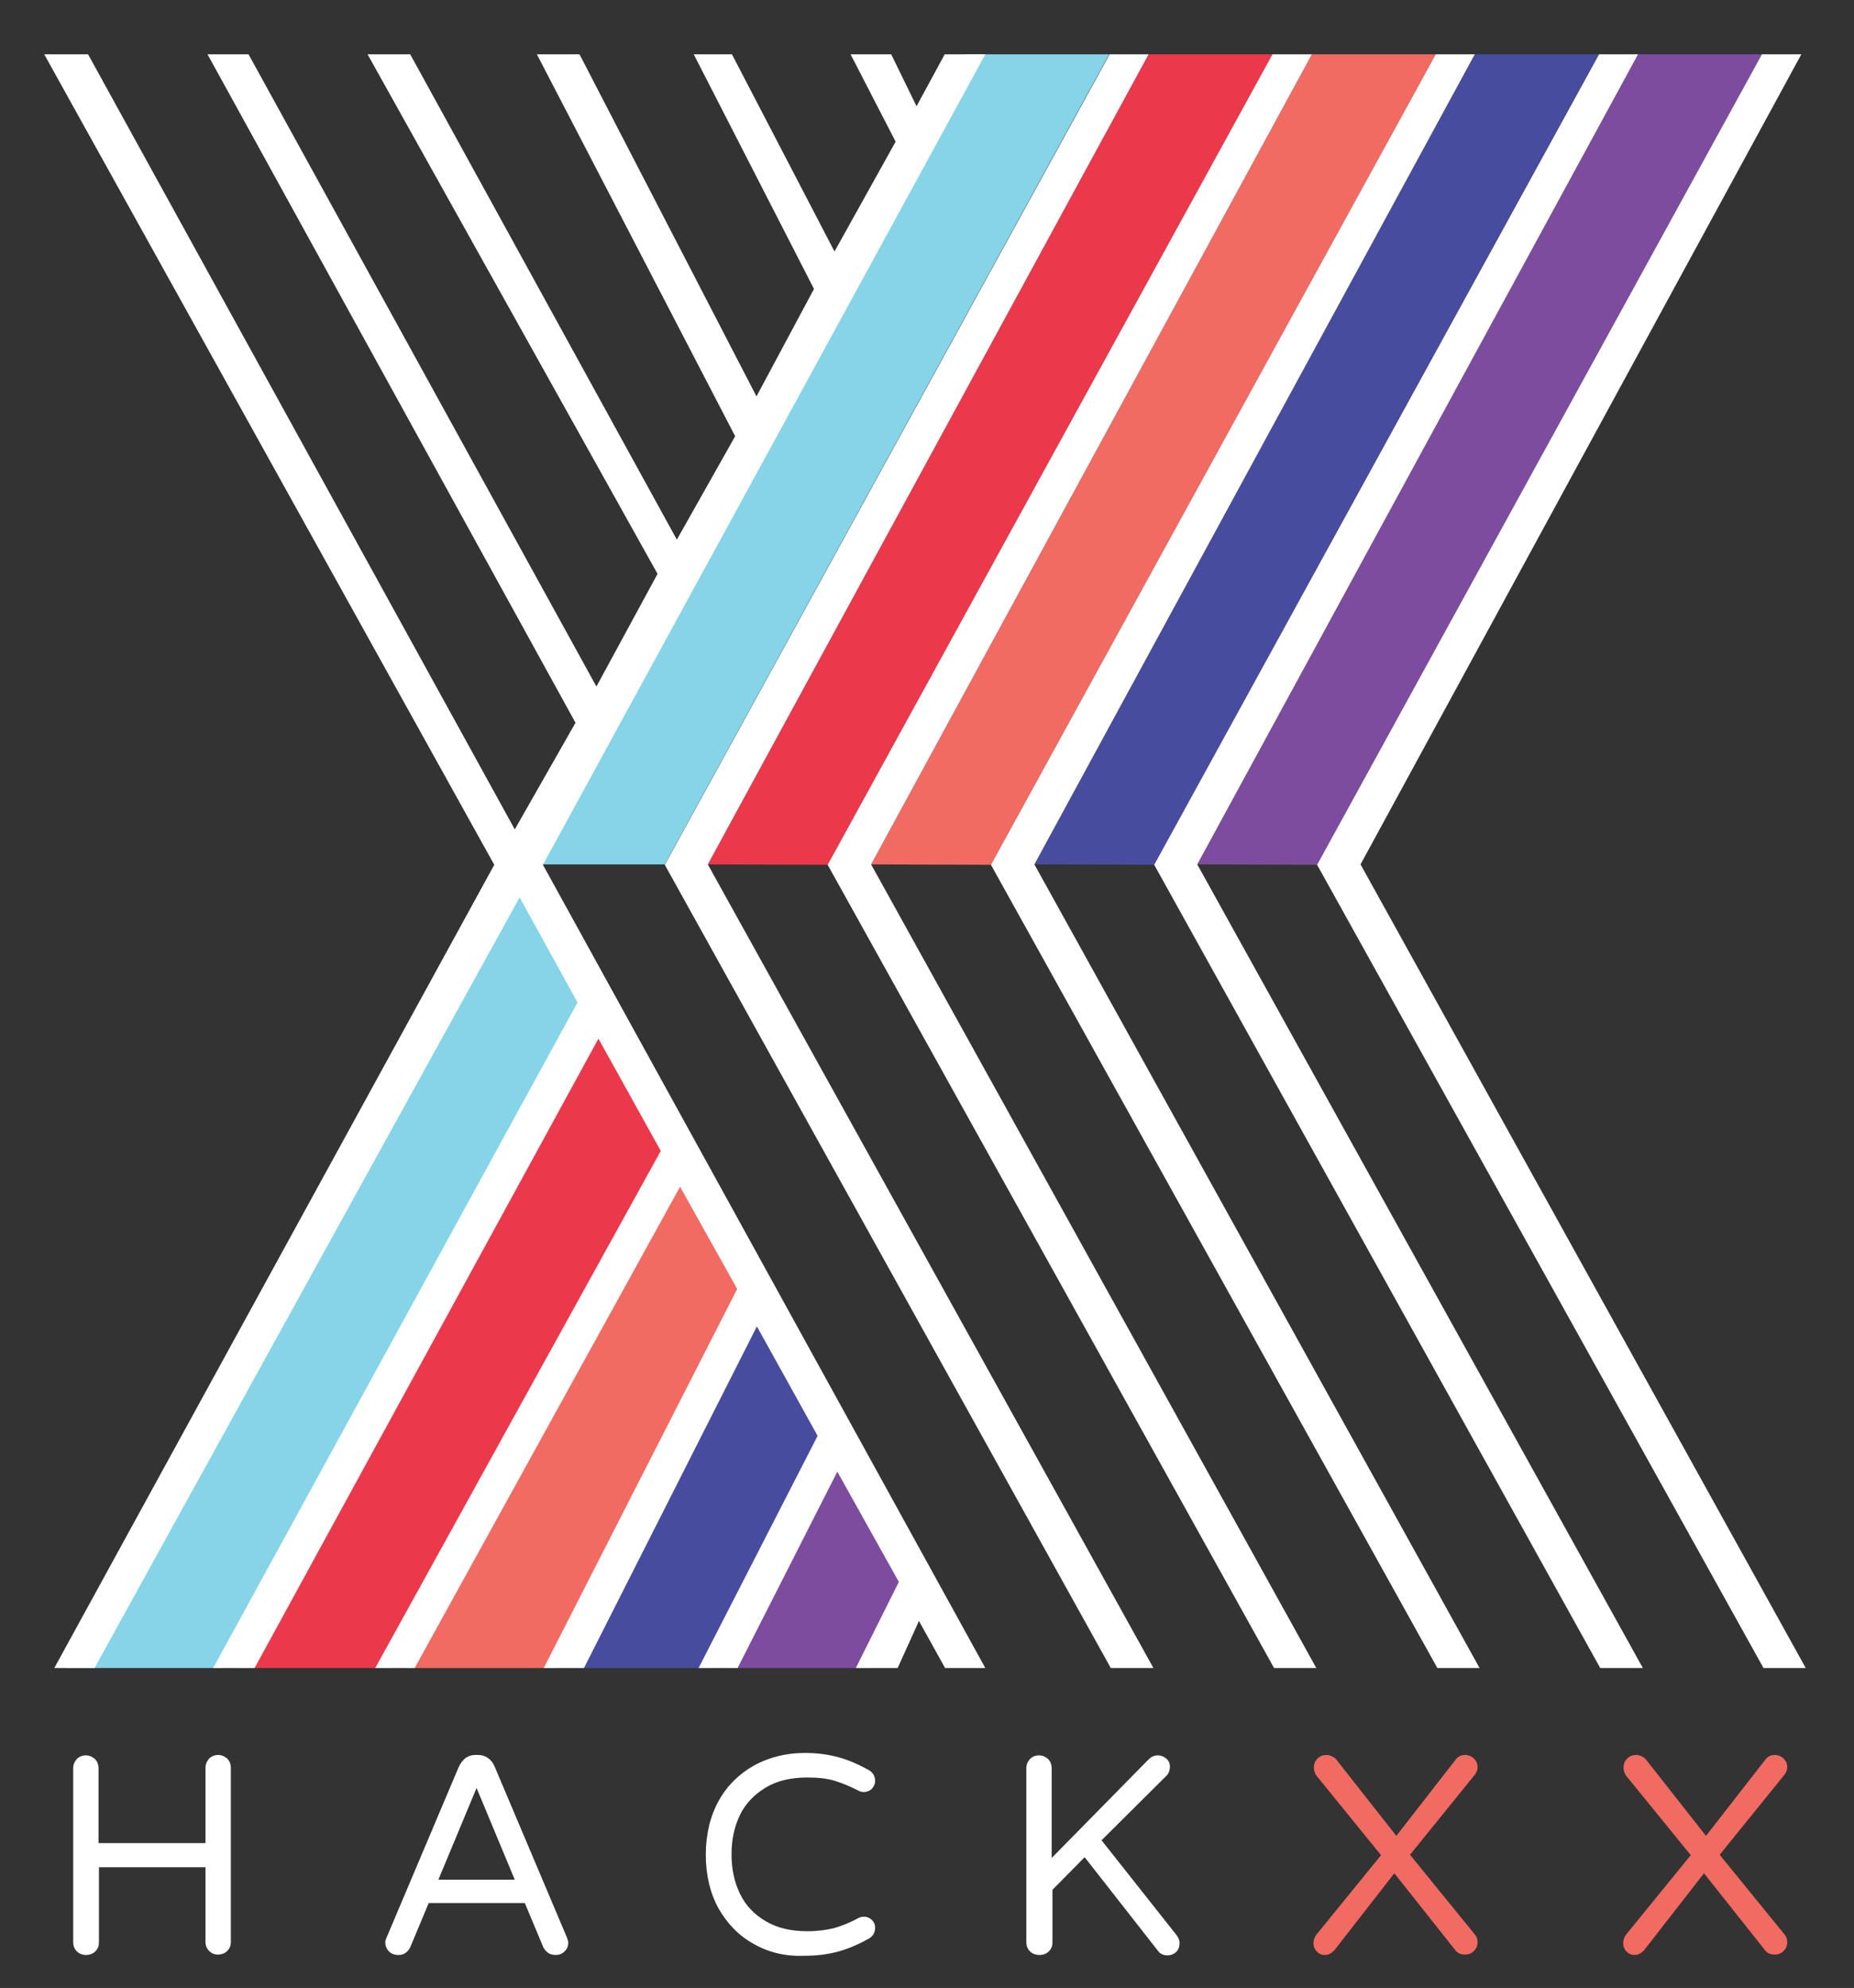 <?xml version="1.0" encoding="utf-8"?>
<!-- Generator: Adobe Illustrator 22.1.0, SVG Export Plug-In . SVG Version: 6.00 Build 0)  -->
<svg version="1.1" xmlns="http://www.w3.org/2000/svg" xmlns:xlink="http://www.w3.org/1999/xlink" x="0px" y="0px"
	 viewBox="0 0 461 494" style="enable-background:new 0 0 461 494;" xml:space="preserve">
<rect x="0" y="0" width="461" height="494" fill="#333333" stroke="none"/>
<style type="text/css">
	.st0{fill:#F16B62;}
	.st1{fill:#474C9F;}
	.st2{fill:#EC384B;}
	.st3{fill:#85D4E7;}
	.st4{fill:#7D4C9E;}
	.st5{fill:#FFFFFF;}
</style>
<g id="Layer_1">
</g>
<g id="Layer_2">
	<g>
		<g id="Layer_8_2_">
			<polygon class="st0" points="246.4,214.9 357,13.5 326.2,13.5 216.6,214.8 			"/>
			<polygon class="st1" points="287,214.9 397.5,13.5 366.7,13.5 257.2,214.8 			"/>
			<polygon class="st2" points="205.8,214.9 316.4,13.5 285.6,13.5 176,214.8 			"/>
			<polygon class="st3" points="165.3,214.8 275.8,13.5 240,13.5 128.4,214.8 			"/>
			<polygon class="st4" points="327.5,214.9 438.1,13.5 407.3,13.5 297.7,214.8 			"/>
		</g>
		<g id="Layer_6_2_">
			<polygon class="st0" points="138.2,414.5 186.5,320.1 169.9,289.4 101,414.5 			"/>
			<polygon class="st1" points="177.4,414.5 205.8,359.4 188.1,326.9 143.3,414.5 			"/>
			<polygon class="st2" points="97.3,414.5 166.2,285.2 148.6,253.5 58.6,414.5 			"/>
			<polygon class="st3" points="55.2,414.5 145.5,247.1 126.1,217.1 16.7,414.5 			"/>
			<polygon class="st4" points="216.6,414.5 226,392.1 209.4,360.2 180.8,414.5 			"/>
		</g>
		<g id="Layer_2_1_">
			<path class="st5" d="M122.9,214.9"/>
			<path class="st5" d="M11.4,12.7"/>
			<polygon class="st5" points="21.9,13.5 11,13.5 122.9,214.9 13.5,414.5 23.5,414.5 129.2,223 143.6,249.1 53,414.5 63.3,414.5 
				148.8,258.1 164.3,286 93.3,414.5 103.1,414.5 169.1,294.9 183.3,320.3 135.2,414.5 145.2,414.5 188.2,329.6 203.3,356.8 
				173.7,414.5 183.4,414.5 208.2,365.7 223.5,393.1 212.8,414.5 223.2,414.5 228.5,402.8 235,414.5 245,414.5 135,214.9 245,13.5 
				234.9,13.5 227.9,26.4 221.6,13.5 211.5,13.5 222.7,35.2 207.5,62.5 182,13.5 172.5,13.5 202.4,71.8 188.1,98.5 144.1,13.5 
				133.5,13.5 182.8,108.4 168.3,134.1 102,13.5 91.4,13.5 163.5,142.6 148.3,170.6 61.8,13.5 51.6,13.5 143.1,179.6 128,206.1 			
				"/>
		</g>
		<g id="Layer_7_2_">
			<polygon class="st5" points="165.3,214.9 275.9,13.5 285.6,13.5 176,214.8 286.8,414.5 276.2,414.5 			"/>
			<polygon class="st5" points="205.8,214.9 316.4,13.5 326.2,13.5 216.6,214.8 327.3,414.5 316.8,414.5 			"/>
			<polygon class="st5" points="246.4,214.9 357,13.5 366.7,13.5 257.2,214.8 367.9,414.5 357.4,414.5 			"/>
			<polygon class="st5" points="287,214.9 397.6,13.5 407.3,13.5 297.7,214.8 408.5,414.5 397.9,414.5 			"/>
			<polygon class="st5" points="327.5,214.9 438.1,13.5 447.9,13.5 338.3,214.8 449,414.5 438.5,414.5 			"/>
		</g>
		<g id="Layer_9_2_">
			<path class="st5" d="M19.1,484.9c-0.6-0.6-0.9-1.4-0.9-2.2v-43.3c0-0.9,0.3-1.6,0.9-2.3c0.6-0.6,1.4-0.9,2.2-0.9
				c0.9,0,1.6,0.3,2.3,0.9c0.6,0.6,0.9,1.4,0.9,2.3V458h26.6v-18.7c0-0.9,0.3-1.6,0.9-2.3c0.6-0.6,1.4-0.9,2.2-0.9
				c0.9,0,1.6,0.3,2.3,0.9c0.6,0.6,0.9,1.4,0.9,2.3v43.3c0,0.9-0.3,1.6-0.9,2.2c-0.6,0.6-1.4,0.9-2.3,0.9c-0.9,0-1.6-0.3-2.2-0.9
				c-0.6-0.6-0.9-1.4-0.9-2.2V464H24.6v18.7c0,0.9-0.3,1.6-0.9,2.2c-0.6,0.6-1.4,0.9-2.3,0.9C20.5,485.8,19.7,485.5,19.1,484.9z"/>
			<path class="st5" d="M96.7,484.9c-0.6-0.6-0.9-1.4-0.9-2.2c0-0.4,0.1-0.8,0.4-1.4l17.9-42.3c0.4-0.8,0.9-1.5,1.6-2.1
				c0.7-0.5,1.5-0.8,2.5-0.8h0.7c1,0,1.8,0.3,2.5,0.8c0.7,0.5,1.2,1.2,1.6,2.1l17.9,42.3c0.2,0.6,0.4,1,0.4,1.4
				c0,0.9-0.3,1.6-0.9,2.2c-0.6,0.6-1.3,0.9-2.3,0.9c-0.7,0-1.3-0.2-1.8-0.5c-0.5-0.4-0.9-0.8-1.2-1.4l-4.6-11h-23.9l-4.6,11
				c-0.3,0.6-0.7,1.1-1.2,1.4c-0.5,0.4-1.1,0.5-1.8,0.5C98.1,485.8,97.3,485.5,96.7,484.9z M109,467.1h19l-9.5-22.8L109,467.1z"/>
			<path class="st5" d="M187.5,483.1c-3.7-2-6.6-5-8.8-8.8c-2.1-3.8-3.2-8.3-3.2-13.4c0-5.1,1.1-9.6,3.2-13.4
				c2.1-3.8,5.1-6.7,8.8-8.8c3.7-2,7.9-3.1,12.6-3.1c3.2,0,6,0.4,8.5,1.1c2.5,0.7,5,1.8,7.5,3.2c1,0.6,1.5,1.5,1.5,2.7
				c0,0.7-0.3,1.3-0.8,1.9c-0.5,0.5-1.2,0.8-2,0.8c-0.5,0-0.9-0.1-1.3-0.3c-2.1-1.1-4.1-1.9-6-2.5c-2-0.6-4.2-0.8-6.8-0.8
				c-4,0-7.5,0.8-10.3,2.5c-2.8,1.7-5,3.9-6.4,6.8c-1.4,2.9-2.1,6.1-2.1,9.8s0.7,6.9,2.1,9.8c1.4,2.9,3.6,5.2,6.4,6.8
				c2.8,1.7,6.3,2.5,10.3,2.5c2.6,0,4.8-0.3,6.8-0.8c2-0.6,4-1.4,6-2.5c0.4-0.2,0.8-0.3,1.3-0.3c0.8,0,1.5,0.3,2,0.8
				c0.5,0.5,0.8,1.1,0.8,1.9c0,1.2-0.5,2.1-1.5,2.7c-2.5,1.4-5,2.5-7.5,3.2c-2.5,0.7-5.3,1.1-8.5,1.1
				C195.4,486.2,191.2,485.2,187.5,483.1z"/>
			<path class="st5" d="M256.1,484.9c-0.6-0.6-0.9-1.4-0.9-2.2v-43.3c0-0.9,0.3-1.6,0.9-2.3c0.6-0.6,1.4-0.9,2.2-0.9
				c0.9,0,1.6,0.3,2.3,0.9c0.6,0.6,0.9,1.4,0.9,2.3v22.3l24-24.4c0.7-0.7,1.4-1.1,2.4-1.1c0.8,0,1.5,0.3,2.1,0.8
				c0.6,0.5,0.9,1.2,0.9,2c0,0.9-0.3,1.7-0.8,2.2l-16.2,16.1l18.6,23.5c0.5,0.7,0.8,1.3,0.8,2c0,0.8-0.2,1.6-0.8,2.2
				c-0.6,0.6-1.4,0.9-2.2,0.9c-1.1,0-1.9-0.4-2.5-1.3l-18.1-23.1l-8,8.1v13.1c0,0.9-0.3,1.6-0.9,2.2c-0.6,0.6-1.4,0.9-2.3,0.9
				C257.5,485.8,256.7,485.5,256.1,484.9z"/>
			<path class="st0" d="M327.5,485c-0.6-0.6-0.9-1.3-0.9-2.1c0-0.7,0.2-1.4,0.6-2l16.2-19.9l-16.1-19.8c-0.4-0.6-0.6-1.2-0.6-2
				c0-0.9,0.3-1.6,0.9-2.2c0.6-0.6,1.3-0.9,2.2-0.9c0.5,0,1,0.1,1.5,0.4c0.5,0.2,0.8,0.5,1.1,0.9l14.8,18.8l14.8-19
				c0.5-0.7,1.3-1.1,2.3-1.1c0.8,0,1.6,0.3,2.2,0.9c0.6,0.6,0.9,1.3,0.9,2.1c0,0.7-0.2,1.2-0.6,1.8l-16.2,20l16.2,19.9
				c0.4,0.5,0.6,1.1,0.6,1.8c0,0.9-0.3,1.6-0.9,2.2c-0.6,0.6-1.3,0.9-2.3,0.9c-1,0-1.9-0.4-2.5-1.3l-15-18.9l-14.8,19
				c-0.7,0.8-1.5,1.3-2.5,1.3C328.7,485.8,328.1,485.6,327.5,485z"/>
			<path class="st0" d="M404.5,485c-0.6-0.6-0.9-1.3-0.9-2.1c0-0.7,0.2-1.4,0.6-2l16.2-19.9l-16.1-19.8c-0.4-0.6-0.6-1.2-0.6-2
				c0-0.9,0.3-1.6,0.9-2.2c0.6-0.6,1.3-0.9,2.2-0.9c0.5,0,1,0.1,1.5,0.4c0.5,0.2,0.8,0.5,1.1,0.9l14.8,18.8l14.8-19
				c0.5-0.7,1.3-1.1,2.3-1.1c0.8,0,1.6,0.3,2.2,0.9c0.6,0.6,0.9,1.3,0.9,2.1c0,0.7-0.2,1.2-0.6,1.8l-16.2,20l16.2,19.9
				c0.4,0.5,0.6,1.1,0.6,1.8c0,0.9-0.3,1.6-0.9,2.2c-0.6,0.6-1.3,0.9-2.3,0.9c-1,0-1.9-0.4-2.5-1.3l-15-18.9l-14.8,19
				c-0.7,0.8-1.5,1.3-2.5,1.3C405.8,485.8,405.1,485.6,404.5,485z"/>
		</g>
	</g>
</g>
</svg>
